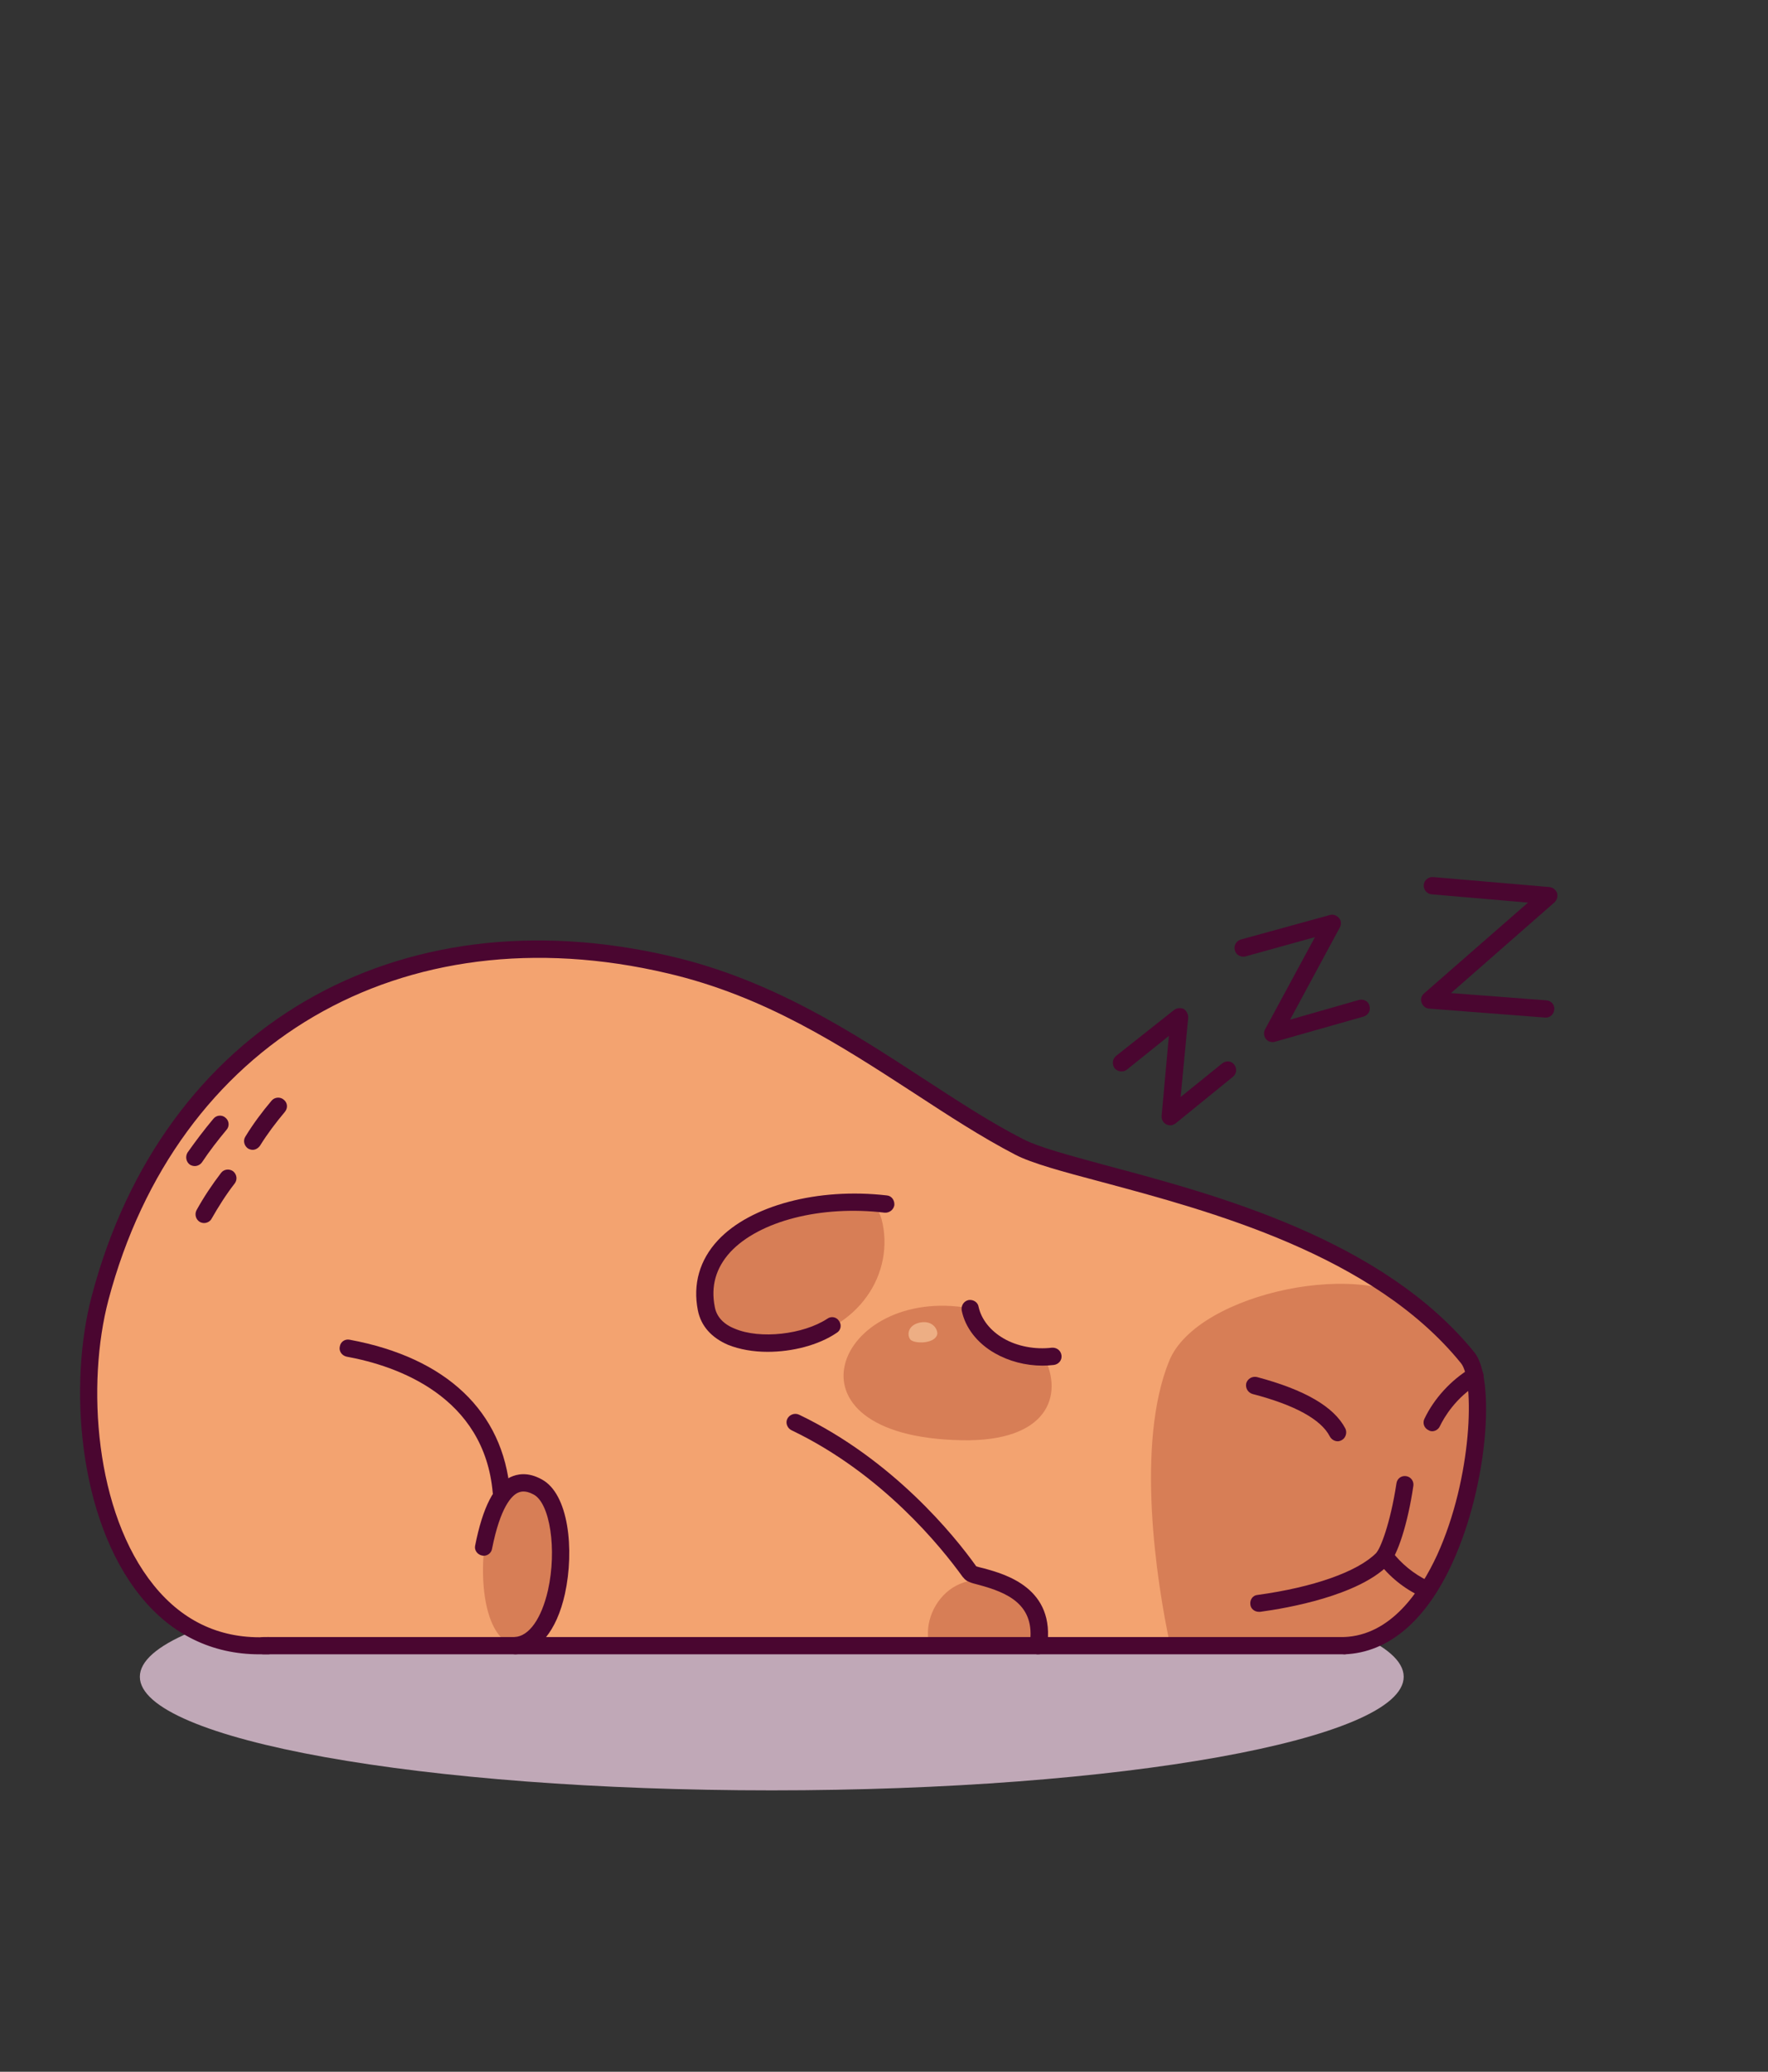 <svg version="1.2" xmlns="http://www.w3.org/2000/svg" viewBox="0 0 512 600" width="512" height="600">
	<rect x="0" y="0" width="512" height="600" fill="#333333" stroke="none"/>
	<title>354210785_3e1e9bc1-ef54-4159-a0ce-1f4fec26a67c</title>
	<style>
		.s0 { fill: #f3a370 } 
		.s1 { fill: #9cba4e } 
		.s2 { fill: #cce070 } 
		.s3 { fill: #ed586e } 
		.s4 { fill: #d77e56 } 
		.s5 { fill: #edae84 } 
		.s6 { fill: #f992aa } 
		.s7 { fill: #4a0630 } 
		.s8 { fill: #c0a8b7 } 
		.s9 { fill: #dadee0 } 
		.s10 { fill: #ff9d47 } 
		.s11 { fill: #ffffff } 
		.s12 { opacity: .94;fill: #ffb55b } 
		.s13 { fill: #c7543a } 
	</style>
	<g id="Layer_1">
	</g>
	<g id="Layer_2">
		<g>
			<g>
				<path class="s0" d="m-111.5 210.4c12-11.6 10.3-35.4 0.4-39.1-5.8-2.1-15.8 4.5-25 11.5-3.9-10.2-9.2-21.6-14.8-22.8-6.3-1.3-15.3 7.5-19.7 16.9-63.3-15.5-121 10.2-128 24.4-4.1 8.3-4.4 47.5 9.9 63.2-8.2 6.5-16.5 15-17.7 19.9-1.6 6.2 5.4 7.2 11.8 2.1-9.1 12.3-12.4 22.1-6.3 25.6 4.2 2.5 14.3-2.2 23.7-10-2.4 33.2-22 51.2-33.4 104-2.6 12.3-2.8 29.2 1.7 42.9-3.1-7.3-8.3-15.1-15-11.6-8.6 4.6 2.3 35.5 13.8 36h45q0.1 0.7 0.4 1.4c3.2 7.8 37.7 6.7 45.9-1.4h9q0.1 0.6 0.5 1.4c3 6.8 28.5 7 42.8-1.4h103.4c21.8 1.1 33.9-27.9 34.8-49.3 2.6-59.6-38.1-152.2-83.2-213.7zm-196.7 240.8q-0.4-1-0.7-2.1 0.4 0.9 0.7 1.8z"/>
				<path class="s1" d="m-279.9 257.3c-9.7 5.4-18.1 13-24.6 22-1.7 2.3-3.2 5.4-1.8 7.8 0.8 1.5 2.5 2.3 4.2 2.5 1.6 0.1 3.3-0.2 4.9-0.6-3.3 4.7-5.3 10.3-5.6 15.9-0.2 2-0.1 4.1 1 5.7 1.4 2 4 2.8 6.4 2.5 2.4-0.2 4.6-1.3 6.6-2.5 7.3-4.1 14.1-9.3 19.9-15.3-1 2.7-2 5.8-0.4 8.1 1.6 2.4 5.2 2.6 7.7 1.2 2.5-1.4 4.1-3.9 5.5-6.4 4.3-7.6 7.7-15.8 10.1-24.3 0.2-0.7 0.4-1.5 0-2.1-0.5-0.7-1.5-0.7-2.4-0.7q-7.5 0.2-15.1 0.3c-2.2 0.1-4.5 0.1-6.7-0.6-2.7-0.9-4.9-3.1-6.5-5.6-1.5-2.5-2.5-5.3-3.2-7.9z"/>
				<path class="s2" d="m-297.9 307.3c-3.6-5.3 9.4-22.9 17.6-29.8 3.7-3.1 10-3.3 12.4-1.3 4.8 4-2.4 13.7-9.3 20.4-5 4.8-17.9 14.9-20.7 10.7z"/>
				<path class="s2" d="m-202 339.1c0.9-1.5 2.1-2.9 3.6-4z"/>
				<path class="s2" d="m-263.1 302.4c-3.5 0.3-2.8-10.2-0.6-17.8 2.9-10.2 10.3-9.3 12.2-6.2 3.6 5.6-6.2 23.6-11.6 24z"/>
				<path class="s3" d="m-222.4 140.4c3.1-0.3 16.2-5.1 23.3-20.6 5.9-12.8 0.1-23.8-9-25.1-15.4-2.2-17.8 15.8-17.8 15.8 0 0-6.5-13.9-19.4-11.5-13.2 2.5-14.7 16.3-6 26.5 11.7 13.8 26.3 15.2 28.9 14.9z"/>
				<g>
					<path class="s4" d="m-244.9 268.6c-1.7-5.7 2.8-22.3 14.4-24.2 1.9-2.5 12.4-21.1 10.5-35.3-1.3-9.8-12.3-25.4-41.2-28-12.7-1.1-32 11.4-37.7 20.9-2.7 4.5-2.4 28.5 0.5 41.5 1.4 6.5 5.2 17.6 9.7 21 1.8 1.3 6.4-3.8 10-7.4-0.8 7.3 6 13.7 13.3 15 7.2 1.4 14.6-1 20.5-3.5z"/>
					<path class="s4" d="m-171.9 216.3c57.9 0 34.7 49.7-8.4 36.7-19.9-6-29.2-36.7 8.4-36.7z"/>
					<path class="s4" d="m-169.6 176.5c1.7-7 6.8-13.1 13.4-16.1 2-0.9 4.3-1.5 6.3-0.7 1.7 0.6 2.9 2.2 3.9 3.7 4.2 6 7.7 12.5 10.4 19.3-2.4 1-4.7 2.4-6.7 4.1-9.2-4.5-18.7-8.5-27.3-10.3z"/>
					<path class="s4" d="m-131.7 178.9c-5.4 9.2-5.3 21.3 0.2 30.5 1.6 2.7 3.9 5.3 7 6.2 4.1 1.1 8.4-1.1 11.5-3.9 7.4-6.8 10.8-17.4 9.7-27.4-0.4-3.3-1.3-6.7-3.5-9.1-3.4-3.5-8.9-4.1-13.5-2.6-4.6 1.4-9.6 3.3-11.4 6.3z"/>
					<path class="s4" d="m-112.1 471.8c-5.8-7.5-8-17.7-5.8-26.9 0.5-2 1.2-3.9 2.4-5.5 1.3-1.6 3.2-2.7 5.2-2.6 3.4 0.1 5.6 3.4 7 6.5 1.7 3.8 2.8 7.8 3.5 11.9 0.6 4.1 0.6 8.4-1.2 12.1-1.9 3.6-6.2 6.2-11.1 4.5z"/>
					<path class="s4" d="m-202.8 452.8c13.4-17 46.4-11.1 49.5-4.2 1.1 2.2 0.1 4.8-0.8 7.1-2.3 5.5-4.9 11.4-9.8 14.8-3 2.1-8.4 5.9-12 6.9-8.3 2.1-15.1 1.5-23.7 0.8-2.6-0.2-5.4-0.8-7.4-2.5-1.9-1.8-2.8-5-1.2-7.1 1.4-1.8 4.1-2.2 5.2-4.2 2-3.6-0.5-10.8 0.2-11.6z"/>
					<path class="s4" d="m-308.6 450.4c-1.3-4.9-4.2-9.2-8.2-12.2-2.2-1.7-5.3-2.9-7.6-1.4-2.1 1.4-2.5 4.4-2.3 6.9 0.5 6.3 2.7 12.4 5 18.3 1.3 3.1 2.7 6.5 5.5 8.5 2.1 1.6 4.8 2.2 7.4 2.6 5.6 0.9 11.2 0.8 16.8-0.2-7.9-5.8-14.4-14-16.6-22.5z"/>
					<path class="s4" d="m-262.3 452.4c10.2-8 23.8-11.5 36.6-9.3 3.8 0.7 7.8 2 9.9 5.2 2.5 3.6 1.9 8.4 1.2 12.8-0.9 5.4-2.2 11.4-6.7 14.5-2.5 1.7-5.5 2.3-8.4 2.7-8 1-16 1.2-24 1.3-2.5 0.1-5.1 0.1-7.2-1-2.6-1.4-4.1-4.4-3.7-7.3 0.4-2.9 2.7-5.4 5.5-6-1.4-4.4-2.5-8.9-3.2-12.9z"/>
				</g>
				<g>
					<path class="s5" d="m-164.8 226.5c-1-1.6 0.1-4.4 4.6-3.8 4.9 0.6 5.8 4.1 5.2 5-1.7 2.5-8.9 0.4-9.8-1.2z"/>
					<path class="s6" d="m-214.8 104.8c-1-2 0.4-5.6 5.5-5.1 5.6 0.5 6.4 4.9 5.6 6.1-2 3.3-10.1 1-11.1-1z"/>
					<path class="s6" d="m-246.8 108.7c-1-2 0.4-5.6 5.5-5.1 5.6 0.5 6.4 4.9 5.6 6.1-2 3.3-10.1 1-11.1-1z"/>
				</g>
			</g>
			<g>
				<path class="s7" d="m-189.7 219.9c-1.1 0-2.1-0.8-2.4-1.9-0.4-1.3 0.4-2.7 1.8-3.1 6.9-1.8 14.4-2 22.2-0.5 1.4 0.2 2.3 1.5 2 2.9-0.2 1.3-1.5 2.2-2.9 2-7.1-1.3-13.9-1.2-20 0.5q-0.4 0.1-0.7 0.1z"/>
				<path class="s7" d="m-257.7 222c-0.9 0-1.7-0.5-2.2-1.3-0.6-1.2-0.2-2.7 1-3.4 6.2-3.4 13.5-5.5 21.4-6 1.4-0.1 2.6 0.9 2.7 2.3 0.1 1.4-0.9 2.6-2.3 2.7-7.3 0.5-13.8 2.3-19.4 5.4q-0.5 0.3-1.2 0.3z"/>
				<path class="s7" d="m-291.3 217.4c-0.8 0-1.7-0.5-2.1-1.3-2-3.4-4.5-6.7-7.6-9.6-1-1-1-2.6-0.1-3.5 1-1 2.6-1.1 3.5-0.1 3.5 3.3 6.3 6.9 8.5 10.7 0.7 1.2 0.3 2.7-0.9 3.4q-0.6 0.4-1.3 0.4z"/>
				<path class="s7" d="m-260.8 274.9c-4.6 0-9.4-1.1-13.4-4.4-8.1-6.6-7.6-13.4-6.7-25.7q0.2-2.1 0.3-4.6c0.1-1.4 1.3-2.4 2.7-2.3 1.4 0.1 2.4 1.2 2.3 2.6q-0.1 2.5-0.3 4.7c-0.9 12-1.2 16.4 4.8 21.4 7 5.7 17.8 2.5 23.7 0.8l0.8-0.3c1.4-0.3 2.7 0.4 3.1 1.8 0.4 1.3-0.4 2.7-1.7 3l-0.8 0.3c-3.7 1.1-9.1 2.7-14.8 2.7z"/>
				<path class="s7" d="m-236.5 284.8q-0.6 0-1.2-0.3c-6.4-3.5-9.9-11.2-9.3-20.3 0.8-9.9 6.3-18 14.1-20.9 1.3-0.4 2.7 0.3 3.2 1.6 0.5 1.3-0.2 2.7-1.5 3.2-7.3 2.6-10.3 10.5-10.8 16.5-0.4 5.5 1.2 12.5 6.7 15.5 1.2 0.6 1.7 2.1 1 3.3-0.4 0.9-1.3 1.4-2.2 1.4z"/>
				<path class="s7" d="m-298.1 315.2c-1.6 0-2.9-0.3-4.1-0.9-2.3-1.3-3.8-3.5-4.2-6.1-1.5-9.2 9.2-23.5 18.5-33.9 0.9-1.1 2.5-1.2 3.5-0.2 1.1 0.9 1.2 2.5 0.2 3.5-11.7 13.2-18.1 24.3-17.3 29.8 0.2 1.2 0.8 2 1.8 2.5 3.5 2 17.4-4.6 28.9-17.5 0.8-0.8 2-1.1 3-0.5 1 0.5 1.6 1.6 1.3 2.7-1.4 6.3-0.3 8 0 8.3 0.1 0.1 0.3 0.4 1.3 0.3 5.8-0.4 12.7-17.9 15.9-33.9 0.3-1.3 1.6-2.2 2.9-1.9 1.4 0.2 2.3 1.6 2 2.9-0.7 3.8-7.7 36.9-20.4 37.9-2.9 0.2-4.6-1-5.5-2q-1.6-1.9-1.8-5.2c-8.7 8-19.1 14.2-26 14.2z"/>
				<path class="s7" d="m-236.3 299.3c-0.5 0-1-0.1-1.4-0.4-4.6-3.1-10.1-4.3-14.4-5.3l-1.5-0.4c-1.3-0.3-2.2-1.6-1.9-3 0.4-1.3 1.7-2.2 3-1.9l1.5 0.4c4.8 1.1 10.7 2.4 16.1 6.1 1.1 0.7 1.4 2.3 0.6 3.4-0.4 0.8-1.2 1.1-2 1.1z"/>
				<path class="s7" d="m-288.7 267c-0.7 0-1.3-0.3-1.8-0.8-15.4-16.8-14.6-57.3-10.3-66 4.4-8.9 25.3-21.8 55.3-27.9 25.1-5.1 63.6-7.2 104.9 12.4 1.3 0.6 1.8 2.1 1.2 3.3-0.6 1.3-2.1 1.8-3.3 1.2-74.4-35.2-146.5-1.2-153.6 13.2-3.7 7.5-4 45.7 9.5 60.4 0.9 1 0.8 2.6-0.2 3.5-0.5 0.5-1.1 0.7-1.7 0.7z"/>
				<path class="s7" d="m-302.5 292.3c-1.5 0-2.8-0.4-4-1.1-1.1-0.7-3.5-2.8-2.4-7.4 2-7.9 18.8-22.7 28.8-28.2 1.2-0.7 2.7-0.2 3.4 1 0.7 1.2 0.2 2.7-1 3.4-9.6 5.3-24.8 19.1-26.3 25-0.1 0.6-0.3 1.6 0.2 2 1 0.6 4.1 0.3 7.6-2.5 1.1-0.8 2.6-0.7 3.5 0.4 0.9 1.1 0.7 2.6-0.4 3.5-3.1 2.5-6.5 3.9-9.4 3.9z"/>
				<path class="s7" d="m-121.3 218.4c-1.1 0-2.1-0.7-2.4-1.8-0.4-1.4 0.4-2.7 1.8-3.1 11.3-3 15.8-14 16.3-23.3 0.4-8.1-2.3-15-6.4-16.5-5.7-2.2-19.4 8.5-28.4 15.6-3.4 2.7-6.5 5.1-9 6.8-1.2 0.8-2.7 0.5-3.5-0.7-0.8-1.1-0.5-2.7 0.7-3.4 2.3-1.6 5.4-4 8.7-6.6 11.7-9.2 24.9-19.5 33.3-16.4 6.2 2.3 10.1 10.9 9.6 21.4-0.6 10.6-6.1 24.2-20 27.9q-0.4 0.1-0.7 0.1z"/>
				<path class="s7" d="m-136.1 185.2c-1 0-1.9-0.6-2.3-1.6-1.8-4.9-7.4-20-13-21.1-5.3-1.2-12.8 5.7-16.3 15-0.5 1.3-1.9 1.9-3.2 1.4-1.3-0.5-1.9-1.9-1.5-3.2 4-10.4 13.3-20 22-18.1 7.3 1.5 12.3 12.6 16.7 24.3 0.5 1.3-0.2 2.7-1.5 3.2q-0.4 0.1-0.9 0.1z"/>
				<path class="s7" d="m-61.9 475.9q-0.6 0-1.3 0c-1.4-0.1-2.4-1.3-2.4-2.6 0.1-1.4 1.3-2.5 2.7-2.4 5.7 0.3 11-1.8 15.8-6.1 10.4-9.5 15.7-27.4 16.3-40.8 2.7-62.3-39.6-153.8-82.8-212-0.9-1.1-0.6-2.7 0.5-3.5 1.1-0.8 2.7-0.6 3.5 0.5 43.7 58.9 86.5 151.7 83.8 215.2-0.6 14.5-6.4 33.8-17.9 44.3-5.5 4.9-11.6 7.4-18.2 7.4z"/>
				<path class="s7" d="m-108.1 475.9q0 0-0.1 0c-5.4-0.3-9.7-5.4-11.7-14.1-2.2-10.2-0.8-23.2 5.6-26.6 3.3-1.7 5.9-1.2 7.5-0.4 3.9 1.8 6.6 7 8.3 15.8 0.3 1.4-0.6 2.7-2 3-1.3 0.2-2.6-0.7-2.9-2-1.9-9.6-4.5-11.8-5.5-12.3-0.6-0.3-1.5-0.5-3.1 0.4-3.5 1.8-4.9 12.2-3 21 1.1 4.8 3.5 10 7.1 10.2 1.3 0.1 2.4 1.2 2.3 2.6 0 1.4-1.1 2.4-2.5 2.4z"/>
				<path class="s7" d="m-310.1 475.9q0 0-0.1 0c-9.1-0.4-16.2-14.3-18.4-24-1.9-8.4-0.6-14.5 3.5-16.7 2.5-1.3 5.1-1.5 7.6-0.5 5.6 2.1 9.4 9.5 11.7 15.4 0.5 1.2-0.2 2.7-1.5 3.2-1.3 0.5-2.7-0.2-3.2-1.5-2.6-6.8-5.8-11.4-8.8-12.5-1.1-0.4-2.2-0.3-3.4 0.4-1.9 0.9-2.3 5.5-1 11.1 2.3 10.3 8.8 19.9 13.7 20.1 1.4 0.1 2.5 1.2 2.4 2.6 0 1.4-1.1 2.4-2.5 2.4z"/>
				<path class="s7" d="m-105 441.3q-0.1 0-0.2-0.1c-1.4-0.1-2.4-1.3-2.3-2.7 1.6-18.3 14.6-30.8 36.8-34.9 1.3-0.3 2.6 0.6 2.9 2 0.2 1.4-0.7 2.7-2 2.9-14 2.6-30.9 10-32.7 30.5-0.1 1.3-1.2 2.3-2.5 2.3z"/>
				<path class="s7" d="m-61.1 475.9h-104c-1.4 0-2.5-1.1-2.5-2.5 0-1.4 1.1-2.5 2.5-2.5h104c1.3 0 2.5 1.1 2.5 2.5 0 1.4-1.2 2.5-2.5 2.5z"/>
				<path class="s7" d="m-209.8 475.9h-9c-1.3 0-2.5-1.1-2.5-2.5 0-1.4 1.2-2.5 2.5-2.5h9c1.4 0 2.5 1.1 2.5 2.5 0 1.4-1.1 2.5-2.5 2.5z"/>
				<path class="s7" d="m-266.4 475.9h-43.7c-1.3 0-2.5-1.1-2.5-2.5 0-1.4 1.2-2.5 2.5-2.5h43.7c1.4 0 2.5 1.1 2.5 2.5 0 1.4-1.1 2.5-2.5 2.5z"/>
				<path class="s7" d="m-279.6 475.9c-9.9 0-18-3.8-24-11.3-12-14.9-13.3-41-9.4-59.1 5.8-27 14-43.7 20.5-57.2 7.3-15 13.1-26.9 13.1-46.4 0-1.4 1.1-2.5 2.5-2.5 1.4 0 2.5 1.1 2.5 2.5 0 20.7-6 33-13.6 48.6-6.8 13.9-14.4 29.7-20.1 56.1-3.8 17.4-2.1 41.9 8.4 54.8 5 6.3 11.8 9.5 20.1 9.5 1.3 0 2.5 1.1 2.5 2.5 0 1.4-1.2 2.5-2.5 2.5z"/>
				<path class="s7" d="m-193.3 482.3c-2.4 0-4.7-0.1-6.7-0.4-6.2-0.9-10.3-3-11.6-6.1-2.7-6 0.8-8.9 3.7-11.3q0.7-0.6 1.5-1.3c0.1-13.9 0.8-39.7 5.5-62.9 0.2-1.4 1.5-2.2 2.9-2 1.4 0.3 2.2 1.6 2 3-4.7 23.3-5.4 49.5-5.4 63 0 0.7-0.3 1.3-0.7 1.8-0.9 0.9-1.8 1.6-2.7 2.3-2.8 2.3-3.3 2.9-2.2 5.4 0.4 1 2.7 2.4 7.7 3.1 12.1 1.7 30.3-2 37.1-10.2 3.5-4.1 13-29.7 20.6-50.2 2.2-5.9 4.3-11.6 6.1-16.6 0.5-1.3 2-1.9 3.3-1.5 1.3 0.5 1.9 2 1.4 3.3-1.9 5-4 10.6-6.1 16.5-10.2 27.5-17.7 47.3-21.4 51.7-7.6 9-23.3 12.4-35 12.4z"/>
				<path class="s7" d="m-245.9 482.6c-2.4 0-4.6-0.1-6.7-0.3-8.1-0.9-13-3-14.4-6.6-1.9-4.4 0.8-9.6 4.8-12.5-5.5-17.8-10.7-34.9-14.1-62.1-0.1-1.4 0.9-2.6 2.2-2.8 1.4-0.2 2.6 0.8 2.8 2.2 3.3 27.3 8.6 44.3 14.2 62.2l0.2 0.9c0.4 1.2-0.2 2.4-1.3 3-2.7 1.3-5.2 4.8-4.2 7.2 0.4 0.9 3 2.8 10.3 3.5 13.2 1.3 29.1-1.8 32.2-6.4 3.2-4.8 5.5-40.8 5.5-70.1 0-1.4 1.1-2.5 2.5-2.5 1.4 0 2.5 1.1 2.5 2.5 0 17.7-1.2 65.2-6.4 72.9-4.2 6.3-18.5 8.9-30.1 8.9z"/>
				<path class="s7" d="m-223.1 143c-4.7 0-18.7-2.4-30.1-15.9-5.4-6.3-7.4-14.2-5.1-20.5 1.8-5.3 6.3-8.8 12.6-10 8.5-1.7 15 3.1 18.9 7.9 1.2-3.1 3.2-6.8 6.6-9.3 3.5-2.7 7.7-3.7 12.5-3 4.7 0.7 8.8 3.6 11.2 7.9 3.1 5.9 3 13.4-0.3 20.7-7.8 16.8-22.2 21.8-25.3 22.1q-0.4 0.1-1 0.1zm-19.2-41.8q-1.2 0-2.5 0.3c-4.5 0.8-7.5 3.2-8.8 6.8-1.7 4.6-0.1 10.6 4.2 15.6 10.9 12.8 24.5 14.3 26.7 14 2.2-0.2 14.5-4.4 21.3-19.2 2.7-5.8 2.9-11.8 0.5-16.2-1.7-3-4.3-4.9-7.5-5.3-5.3-0.8-9.3 1.1-12.1 5.8-2.3 3.7-2.9 7.8-2.9 7.9-0.2 1.1-1 1.9-2.1 2.1-1.1 0.2-2.2-0.4-2.6-1.4-0.3-0.5-5.1-10.4-14.2-10.4z"/>
				<path class="s7" d="m-52.7 394.5c-1.2 0-2.2-0.9-2.4-2.1-0.7-4-1.7-7.9-2.9-11.8-0.5-1.3 0.2-2.7 1.6-3.1 1.3-0.5 2.7 0.2 3.1 1.5 1.4 4.1 2.4 8.3 3.1 12.6 0.2 1.3-0.7 2.6-2 2.9q-0.2 0-0.5 0z"/>
				<path class="s7" d="m-58.9 369.8c-1.1 0-2.2-0.8-2.4-1.9-0.9-4-2.1-7.9-3.6-11.7-0.5-1.3 0.1-2.7 1.4-3.2 1.3-0.5 2.8 0.1 3.3 1.4 1.5 4 2.8 8.2 3.7 12.4 0.3 1.3-0.5 2.6-1.8 2.9q-0.3 0.1-0.6 0.1z"/>
				<path class="s7" d="m-44.6 379.9c-1.2 0-2.2-0.8-2.5-1.9-1-3.9-2.2-7.6-3.6-11.3-0.5-1.2 0.2-2.7 1.4-3.2 1.3-0.5 2.8 0.2 3.3 1.4 1.4 3.8 2.7 7.8 3.8 11.8 0.3 1.4-0.5 2.7-1.8 3.1q-0.3 0.1-0.6 0.1z"/>
			</g>
		</g>
	</g>
	<g id="Layer_3">
		<g>
			<path class="s8" d="m40.5 485.6c0-18.2 81.9-32.9 183-32.9 101 0 183 14.7 183 32.9 0 18.2-82 32.9-183 32.9-101.1 0-183-14.7-183-32.9z"/>
			<g>
				<path class="s0" d="m389.3 476.6c34.5-1.3 44.1-73 35.8-83.3-35.4-43.8-112.5-52-130-61.1-30.1-15.7-58.8-42.8-101.2-52.8-82.9-19.5-145.8 24.5-164.9 96.4-10.5 39.5 2 103.3 48 100.8 0 0 312.3 0 312.3 0z"/>
				<g>
					<path class="s4" d="m149.7 429.7c-7 3.1-8.7 11-9.5 18.6-1.6 16.2 2.7 30.2 12.2 28.3 7.8-1.5 10.9-19.1 10.6-26.2-1-21.3-9.8-22.2-13.3-20.7z"/>
					<path class="s4" d="m211.6 387.1c6.1 1.3 12.4 2 18.5 1 8.5-1.4 16.2-6 20.9-12.6 4.7-6.5 6.3-14.8 4.3-22.4-0.4-1.3-0.9-2.7-2-3.7-2.2-2-5.7-1.6-8.8-1.1-7.6 1.2-15.3 2.5-22.3 5.5-7.1 2.9-13.5 7.8-16.4 14.3-2.9 6.6-2.6 17.2 5.8 19z"/>
					<path class="s4" d="m269.1 476.3c-1.5-6.2 1.5-13.1 6.8-16.5 5.4-3.4 12.8-3.1 18.1 0.5 5.2 3.6 8.1 10.3 7.3 16.6-11.1-0.1-22.3-0.2-32.2-0.6z"/>
					<path class="s4" d="m338.9 476.6c-4-18.5-10.1-58.5-0.3-82.5 8.2-20.1 58.4-30 73.2-15.2 5.2 5.2 12 10.2 14.6 16.9 3 7.7 0.9 30.2-3.9 45-4.9 14.7-12.6 32.8-29.8 34.7-7.3 0.8-44.1 0.6-53.8 1.1z"/>
				</g>
				<path class="s4" d="m278.5 417.1c-54.8-1-36.1-45.2 2.5-38.2 2.9 10.3 12.7 15.2 21.4 14.2 5.6 11 1.1 24.5-23.9 24z"/>
			</g>
			<g>
				<path class="s7" d="m389.3 479.1h-313c-1.4 0-2.5-1.2-2.5-2.5 0-1.4 1.1-2.5 2.5-2.5h313c1.4 0 2.5 1.1 2.5 2.5 0 1.3-1.1 2.5-2.5 2.5z"/>
				<path class="s7" d="m75.1 479.1c-13.6 0-25.4-5.7-34.3-16.7-18.3-22.5-21-61.7-14.2-87.2 20.5-77.5 88-117 167.9-98.2 29.1 6.8 52.4 22 72.8 35.3 10 6.5 19.4 12.7 29 17.6 4.4 2.3 13 4.6 24 7.6 31.9 8.5 80.2 21.4 106.7 54.2 6 7.4 4 38.1-6.3 60.7-7.7 17-18.6 26.2-31.3 26.7-1.4 0-2.6-1.1-2.6-2.5-0.1-1.3 1-2.5 2.4-2.5 13.6-0.5 22.1-13.2 27-23.8 10.2-22.4 10.9-50.6 6.9-55.5-25.5-31.5-72.8-44.1-104.1-52.5-11.3-3-20.2-5.4-25-7.9-9.8-5.1-19.3-11.3-29.4-17.9-21.1-13.7-43-28-71.2-34.6-77.1-18.2-142.2 19.9-162 94.6-6.4 24.3-4 61.5 13.2 82.7 8.6 10.6 19.7 15.6 33 14.9 1.3-0.1 2.5 0.9 2.6 2.3 0.1 1.4-1 2.6-2.4 2.7q-1.3 0-2.7 0z"/>
				<path class="s7" d="m301.9 395.5c-4.9 0-9.8-1.3-13.8-3.6-5.1-2.9-8.6-7.4-9.6-12.4-0.2-1.4 0.6-2.7 2-3 1.3-0.2 2.7 0.6 2.9 2 0.8 3.6 3.4 6.9 7.2 9.1 3.9 2.3 9.2 3.3 14 2.7 1.4-0.1 2.6 0.8 2.8 2.2 0.2 1.4-0.8 2.6-2.2 2.8q-1.7 0.2-3.3 0.2z"/>
				<path class="s7" d="m387.4 417.4c-0.9 0-1.8-0.5-2.3-1.4-2.5-4.9-10.1-9.1-22.4-12.3-1.3-0.4-2.1-1.7-1.8-3.1 0.4-1.3 1.7-2.1 3.1-1.8 13.9 3.7 22.3 8.6 25.6 14.9 0.6 1.2 0.1 2.8-1.1 3.4q-0.6 0.3-1.1 0.3z"/>
				<path class="s7" d="m414.8 414.5q-0.6 0-1.1-0.3c-1.3-0.6-1.8-2.1-1.2-3.3 2.8-5.9 7.7-11.2 13.3-14.6 1.2-0.7 2.8-0.3 3.5 0.9 0.7 1.2 0.3 2.7-0.9 3.4-6.9 4.1-10.3 10.1-11.4 12.4-0.4 0.9-1.3 1.5-2.3 1.5z"/>
				<path class="s7" d="m364.6 466.8c-1.3 0-2.4-0.9-2.5-2.1-0.2-1.4 0.7-2.7 2.1-2.8 16.1-2.2 28.9-6.7 34.3-12.1 1.2-1.2 4.1-8.4 5.9-20.2 0.2-1.4 1.4-2.3 2.8-2.1 1.4 0.2 2.3 1.5 2.1 2.8-1.6 10.9-4.6 20.3-7.3 23-8.8 8.8-28.9 12.4-37.1 13.5q-0.2 0-0.3 0z"/>
				<path class="s7" d="m412.6 462.7q-0.5 0-1-0.3c-5-2.3-9.3-5.8-12.6-10.2-0.8-1.1-0.6-2.7 0.5-3.5 1.1-0.8 2.7-0.6 3.5 0.5 2.8 3.7 6.5 6.7 10.7 8.7 1.3 0.6 1.8 2.1 1.2 3.3-0.4 0.9-1.3 1.5-2.3 1.5z"/>
				<path class="s7" d="m222.3 391.5c-4.2 0-8.1-0.7-11.4-2-4.9-2.1-7.9-5.5-8.8-10-1.5-7.6 0.5-14.6 5.8-20.3 9.4-10.1 29-15.3 48.9-13 1.4 0.1 2.3 1.4 2.2 2.8-0.2 1.3-1.4 2.3-2.8 2.2-18.4-2.2-36.3 2.4-44.7 11.4-4.2 4.6-5.7 9.9-4.5 15.9 0.5 2.8 2.5 5 5.8 6.3 7.3 3.1 19.8 1.7 26.8-2.9 1.1-0.8 2.7-0.5 3.4 0.7 0.8 1.1 0.5 2.7-0.7 3.4-5.3 3.6-12.9 5.5-20 5.5z"/>
				<path class="s7" d="m149.2 479.1c-1.4 0-2.5-1.1-2.5-2.4-0.1-1.4 1-2.6 2.3-2.6 4.2-0.2 7.8-5.3 9.7-13.6 2.6-11.7 0.6-25.2-4.2-27.7-2.6-1.4-4-0.7-4.5-0.5-1.8 0.8-5.1 4.1-7.5 16.2-0.2 1.4-1.6 2.3-2.9 2-1.4-0.3-2.3-1.6-2-2.9 2.2-11.1 5.5-17.6 10.2-19.8 1.9-0.9 5-1.6 9 0.6 7.9 4.1 9.6 20.4 6.8 33.2-2.4 10.8-7.7 17.1-14.3 17.5q-0.1 0-0.1 0z"/>
				<path class="s7" d="m145.2 434.7c-1.3 0-2.4-0.9-2.5-2.3-2.4-27.9-27.5-36.8-42.3-39.5-1.4-0.3-2.3-1.6-2-2.9 0.2-1.4 1.5-2.3 2.9-2 28 5.2 44.4 20.8 46.4 44 0.1 1.4-0.9 2.6-2.3 2.7q-0.1 0-0.2 0z"/>
				<path class="s7" d="m300.7 479.1q-0.2 0-0.4 0c-1.3-0.2-2.3-1.5-2.1-2.9 1.8-11.6-6.6-15-14.7-17.2-2.4-0.6-3.7-1-4.5-2.1l-0.2-0.2c-6.2-8.6-23.3-29.9-49.6-42.5-1.2-0.6-1.8-2.1-1.2-3.3 0.6-1.2 2.1-1.8 3.4-1.2 27.1 13 44.9 34.9 51.3 43.9 0.5 0.2 1.4 0.4 2.2 0.6 6.2 1.7 20.9 5.7 18.3 22.8-0.2 1.2-1.3 2.1-2.5 2.1z"/>
				<g>
					<path class="s7" d="m59.1 354.2q-0.6 0-1.2-0.3c-1.2-0.7-1.6-2.2-1-3.4 2.1-3.8 4.5-7.4 7.1-10.8 0.8-1.1 2.4-1.3 3.5-0.5 1.1 0.9 1.3 2.4 0.5 3.5-2.5 3.2-4.7 6.7-6.7 10.2-0.4 0.8-1.3 1.3-2.2 1.3z"/>
					<path class="s7" d="m73.2 333q-0.7 0-1.4-0.4c-1.1-0.8-1.5-2.3-0.7-3.5 2.2-3.6 4.8-7.1 7.6-10.4 0.9-1 2.5-1.1 3.5-0.2 1.1 0.9 1.2 2.4 0.3 3.5-2.6 3.1-5.1 6.4-7.2 9.8-0.5 0.7-1.3 1.2-2.1 1.2z"/>
					<path class="s7" d="m56.4 337.7q-0.7 0-1.4-0.4c-1.1-0.8-1.4-2.3-0.7-3.5 2.4-3.4 4.9-6.7 7.5-9.8 0.9-1.1 2.5-1.2 3.5-0.3 1.1 0.9 1.2 2.5 0.3 3.5-2.5 3-4.9 6.1-7.1 9.4-0.5 0.7-1.3 1.1-2.1 1.1z"/>
				</g>
				<path class="s7" d="m338.9 325.9q-0.6 0-1.2-0.3c-0.9-0.5-1.4-1.5-1.3-2.5l2.1-23.1-12.2 9.8c-1 0.8-2.6 0.6-3.5-0.4-0.8-1.1-0.7-2.7 0.4-3.6l16.8-13.3c0.8-0.6 1.9-0.7 2.8-0.3 0.8 0.5 1.3 1.5 1.3 2.5l-2.2 23 12-9.7c1.1-0.9 2.7-0.8 3.5 0.3 0.9 1.1 0.7 2.7-0.3 3.5l-16.6 13.5c-0.5 0.4-1.1 0.6-1.6 0.6z"/>
				<path class="s7" d="m368.5 301.8c-0.7 0-1.4-0.3-1.9-0.9-0.6-0.8-0.7-1.9-0.3-2.7l14.5-26.8-20.2 5.6c-1.3 0.3-2.7-0.5-3-1.8-0.4-1.3 0.4-2.7 1.7-3.1l25.8-7.1c1-0.3 2 0.1 2.7 0.9 0.6 0.7 0.7 1.8 0.2 2.7l-14.4 26.7 19.9-5.7c1.4-0.4 2.8 0.4 3.1 1.7 0.4 1.4-0.4 2.7-1.7 3.1l-25.7 7.3q-0.3 0.1-0.7 0.1z"/>
				<path class="s7" d="m447.7 294.7q-0.1 0-0.2 0l-33.7-2.6c-1-0.1-1.8-0.8-2.1-1.7-0.4-1-0.1-2 0.7-2.7l30.1-26.3-27.9-2.4c-1.4-0.1-2.4-1.4-2.3-2.7 0.1-1.4 1.4-2.4 2.7-2.3l33.7 2.9c1 0.1 1.9 0.8 2.2 1.7 0.3 1 0 2-0.7 2.7l-30 26.3 27.6 2.1c1.4 0.1 2.5 1.3 2.3 2.7-0.1 1.3-1.2 2.3-2.4 2.3z"/>
			</g>
			<path class="s5" d="m263.6 387.9c-1-1.3-0.7-4.2 2.9-4.9 4-0.7 5.2 2.5 4.9 3.5-0.8 2.8-6.8 2.7-7.8 1.4z"/>
		</g>
	</g>
	<g id="Layer_4">
		<g>
			<path fill-rule="evenodd" class="s8" d="m-569.3 518.5c-89.7 0-162.2-17-162.2-38 0-21 72.5-38 162.2-38 89.6 0 162.1 17 162.1 38 0 21-72.5 38-162.1 38z"/>
			<g>
				<g>
					<path class="s4" d="m-677.5 318.3c0 0-40 3.6-47.1 9.7-7 6.1-5.5 19.4-5.5 19.4l-0.7 115.6c0 0 5.1 13.5 28.2 18.1 23 4.5 85.6 13.6 113.1 13.6 27.4 0 93.7-2.3 93.7-2.3 0 0 49.5-7.3 63-12 13.5-4.8 23.1-8.4 23.1-15 0-6.7 0.7-130 0.7-130 0 0-3.2-11-19.9-12.7-16.7-1.7-248.6-4.4-248.6-4.4z"/>
					<path class="s9" d="m-409.5 386.5c0 43.5-320.7 43.5-320.7 0v33.6c0 43.5 320.7 43.5 320.7 0z"/>
					<path class="s0" d="m-696.5 342.6c-4-17.4 4.3-35.7 16.7-48.4 12.5-12.7 28.7-21 44.5-29.1 15.9-8.2 32.7-19 44.6-32.2 11-12.2 14.7-24.4 27.2-35.1 8.3-7.1 27-16.2 37.5-19.2 43.4-12.3 93.1 10.4 113.6 30.8 7.5 7.5 2.2 28.1 1.5 38.7-0.7 10.6-5.7 25.8-14.8 31.4-4.7 2.9-17 7-21.3 10.5-2.5 1.9-7.2 11.4-6.6 21.9 0.7 10.5 5.2 20.3 9.6 29.9-71.5 23.4-149 15.9-223.9 8.2-9.5-1-19.1-2-28.6-7.4z"/>
					<path class="s10" d="m-552.6 192.9c-8.7-9.7-8.5-33.4 18.5-41.3 29.4-8.7 41.4 15.5 39.7 24.2-4.3 23.1-49.7 26.6-58.2 17.1z"/>
					<path class="s11" d="m-550 356c8.1 0.2 16.3-0.3 24.3-1.6q-0.4 21.2-0.1 42.4c0.1 2.4 0.3 5.1 2.1 6.7 1.4 1.1 3.2 1.2 5 1.3 27.5 1.2 55.2-2.7 81.1-12 4.9-1.7 10-3.9 12.9-8.2 2.4-3.7 2.8-8.4 3.1-12.8 0.6-8.5 1.2-17 0.3-25.5-0.8-8.5-3.3-17-8.2-23.9-38.2-6.2-77 2.7-114.7 11.6-1.3 7.5-2.6 15.1-5.8 22z"/>
					<path class="s9" d="m-542.3 338.1c-1.1 2.9 0.6 6.5 3.5 7.5 3.4 1.3 7-0.7 10.5-0.6 1 0 2.1 0.3 2.6 1.1 0.4 0.6 0.4 1.3 0.4 2q0 3.7-0.1 7.4c-7.3 1.4-14.9 1.4-22.2 0 1-3.2 0.7-6.6 1-10 0.4-3.3 1.7-6.9 4.3-7.4z"/>
				</g>
				<g>
					<path class="s4" d="m-586 211.1c-2.1 0.9-4.3 2-5.5 3.9-1.2 1.9-1.1 4.3-0.7 6.4 0.4 2.6 1.2 5.1 2.9 7.2 2 2.6 5.1 4.3 8.1 5.7 2.3 1.1 4.7 2.1 7.2 2.2 2.3 0.1 4.5-0.6 6.5-1.3 3.9-1.5 7.5-3.7 9.8-6.9 1.4-2 2.2-4.4 2.7-6.8 0.5-2.6 0.8-5.2 0.2-7.8-0.5-2.6-2-5.1-4.3-6.6-2.4-1.6-20.9 1.4-26.9 4z"/>
					<path class="s4" d="m-526.7 222.3c44.8 8.6 13.4 52.6-16.4 33.8-13.8-8.7-12.7-39.5 16.4-33.9z"/>
					<path class="s4" d="m-465.7 297.8c-8.6 4-26.5-37.7-16.8-68.1 7.9-24.6 58.2-32.1 69.6-20.8 8.9 9 2.1 54.1-6.4 66.1-5.6 8-31.8 16.2-46.4 22.8z"/>
				</g>
				<g>
					<path class="s12" d="m-539.2 174.8c-4.3-5.5-3-17.9 12.4-20.6 16.7-2.9 22 10.3 20.7 14.8-3.6 11.8-28.9 11.2-33.1 5.8z"/>
					<path class="s5" d="m-543.4 233.3c-1-1.4-0.7-4.3 2.9-4.9 4-0.7 5.2 2.4 4.9 3.5-0.8 2.8-6.8 2.6-7.8 1.4z"/>
					<path class="s13" d="m-728.9 336c3.2-2.1 6.9-3.8 10.7-4 3.9-0.3 8 1.1 10.4 4.1 1.3 1.7 2.3 3.9 4.3 4.6q3.3 1.6 6.6 3.2c-0.9-7.6-0.8-15.3 0.3-22.8-6.8-0.2-13.8-0.4-20.2 2-6.4 2.3-12.2 7.6-12.1 12.9z"/>
				</g>
			</g>
			<g>
				<path class="s7" d="m-574 239.8c-9.6 0-15.1-5-17-7.2-5.1-5.7-6.4-13.7-3-18.8 3.3-5 9.6-6.4 16.9-7.9 5.4-1.1 11.4-2.4 17.7-5.3 1.2-0.6 2.7-0.1 3.3 1.2 0.6 1.2 0 2.7-1.2 3.3-6.8 3.2-13.1 4.5-18.8 5.7-6.4 1.4-11.5 2.4-13.7 5.7-2.1 3.2-1 8.8 2.6 12.8 5.9 6.7 16.3 7.3 27.8 1.6 1.2-0.6 2.7-0.1 3.3 1.1 0.7 1.3 0.2 2.8-1.1 3.4-6.6 3.3-12.1 4.4-16.8 4.4z"/>
				<path class="s7" d="m-564.9 249.4c-0.6 0-1.2-0.2-1.6-0.6-1.1-0.8-1.2-2.4-0.4-3.5 2-2.3 4.3-4.3 6.9-6 1.2-0.7 2.7-0.3 3.5 0.8 0.7 1.2 0.3 2.7-0.8 3.5-2.2 1.3-4.1 3-5.7 4.9-0.5 0.6-1.2 0.9-1.9 0.9z"/>
				<path class="s7" d="m-556.8 255.7q-0.5 0-1-0.2c-1.2-0.5-1.8-2-1.3-3.3q1.1-2.8 3.1-5.1c0.9-1.1 2.5-1.2 3.6-0.3 1 0.9 1.1 2.5 0.2 3.5q-1.4 1.8-2.3 3.9c-0.4 0.9-1.3 1.5-2.3 1.5z"/>
				<path class="s7" d="m-534.7 200.3c-8.4 0-16.2-1.7-19.8-5.7-5.2-5.8-7.1-15.1-4.7-23.6 1.7-6 7.1-16.8 24.4-21.8 16.9-5 27.6 0.4 33.5 5.8 7.4 6.7 10.4 16 9.4 21.3-1.9 10-10.7 17.6-24.7 21.6-5.6 1.5-12 2.4-18.1 2.4zm-16.1-9.1c3.8 4.2 18.6 5.9 32.8 1.9 7.1-2 19.1-6.9 21.2-17.7 0.6-3.3-1.5-11-7.8-16.7-5.1-4.6-14.1-9.1-28.8-4.7-11.1 3.2-18.5 9.8-21 18.4-1.9 6.8-0.4 14.3 3.6 18.8z"/>
				<path class="s7" d="m-696.6 345.7c-1.3 0-2.3-1-2.5-2.2-4-28.7 10.1-52.4 42-70.6 5.6-3.2 11-5.9 16.2-8.6 16-8.1 31.1-15.8 50.2-34.9 1-1 2.6-1 3.5 0 1 1 1 2.5 0 3.5-19.7 19.7-35.1 27.6-51.5 35.9-5.1 2.6-10.4 5.3-15.9 8.5-29.9 17-43.3 39.1-39.6 65.5 0.2 1.4-0.7 2.6-2.1 2.8q-0.2 0.1-0.3 0.1z"/>
				<path class="s7" d="m-571.3 208.8c-0.5 0-1.1-0.1-1.5-0.5-1.1-0.8-1.3-2.4-0.5-3.5 2.1-2.7 9.7-11.9 18.2-16 1.2-0.6 2.7-0.1 3.3 1.2 0.6 1.2 0.1 2.7-1.2 3.3-5.9 2.9-12.3 9.4-16.3 14.6-0.5 0.6-1.3 0.9-2 0.9z"/>
				<path class="s7" d="m-510.6 232.6c-0.6 0-1.2-0.3-1.7-0.7-4.3-3.9-10.9-6.3-19.4-6.9-1.3-0.2-2.4-1.4-2.3-2.7 0.1-1.4 1.3-2.4 2.7-2.3 9.6 0.7 17.3 3.6 22.4 8.2 1 1 1 2.5 0.1 3.5-0.5 0.6-1.2 0.9-1.8 0.9z"/>
				<path class="s7" d="m-469.4 302.5c-0.8 0-1.5-0.3-2-1-0.8-1.2-0.5-2.7 0.6-3.5 4.6-3.2 11.6-6 19.1-8.9 10.6-4.1 22.7-8.9 29.6-15.8 3.2-3.2 7.4-16.5 9.6-30.9 2.8-17.6 1.5-28.1-1.1-30.6-18.9-19-50-31.8-80.9-33.5-1.4 0-2.4-1.2-2.4-2.6 0.1-1.4 1.3-2.4 2.7-2.4 32.1 1.8 64.4 15.2 84.2 35 6.2 6.2 3.8 26.5 2.5 34.9-2.1 13.4-6.3 28.9-11.1 33.7-7.6 7.6-20.2 12.5-31.3 16.9-7.2 2.8-13.9 5.4-18 8.3-0.5 0.3-1 0.4-1.5 0.4z"/>
				<path class="s7" d="m-452.1 322.2c-1.1 0-2-0.6-2.4-1.6-3.6-9.9-2.6-21.2 2.7-30.4 0.7-1.2 2.2-1.6 3.4-0.9 1.2 0.7 1.6 2.2 0.9 3.4-4.5 7.9-5.4 17.7-2.3 26.1 0.5 1.3-0.2 2.8-1.5 3.2q-0.4 0.2-0.8 0.2z"/>
				<path class="s7" d="m-464.7 281.8c-1.2 0-2.3-0.9-2.5-2.2-0.2-1.4 0.8-2.6 2.1-2.8 10.7-1.5 29.5-6.5 34.9-13.7 0.5-0.7 1.3-1.1 2.1-1 0.9 0 1.7 0.5 2.1 1.3 1.3 2.3 3.7 4.2 5.6 4.3 0.8 0 1.4-0.3 1.9-1 0.9-1.1 2.4-1.3 3.5-0.5 1.2 0.8 1.4 2.4 0.6 3.5-1.6 2.1-3.8 3.1-6.3 3-3-0.2-5.7-2-7.7-4.2-8.4 7.7-26.7 12-36 13.2q-0.1 0.1-0.3 0.1z"/>
				<path class="s7" d="m-428.8 267.8q-0.7 0-1.4-0.4c-1.2-0.8-1.5-2.3-0.7-3.5 2.3-3.6 2.9-12.3 1.8-16.8-0.3-1.3 0.5-2.7 1.8-3 1.4-0.3 2.7 0.5 3.1 1.8 1.2 5.1 0.9 15.4-2.5 20.7-0.5 0.8-1.3 1.2-2.1 1.2z"/>
				<path class="s7" d="m-417.8 228.8q-0.6 0-1.1-0.3c-1.3-0.6-1.8-2.1-1.1-3.4 2.1-4.1 5.1-7.8 8.7-10.6 1.1-0.8 2.6-0.6 3.5 0.5 0.8 1 0.6 2.6-0.5 3.5-3 2.3-5.5 5.4-7.3 8.9-0.4 0.9-1.3 1.4-2.2 1.4z"/>
				<path class="s7" d="m-441.7 235.1q-0.7 0-1.4-0.4c-4.2-2.7-9.9-4.7-16.5-5.8-1.4-0.2-2.3-1.5-2.1-2.9 0.2-1.3 1.5-2.3 2.9-2 7.3 1.2 13.7 3.4 18.4 6.5 1.2 0.8 1.5 2.3 0.8 3.5-0.5 0.7-1.3 1.1-2.1 1.1z"/>
				<path class="s7" d="m-507.5 408.1c-5.3 0-9.9-0.4-13.3-1.3-5.5-1.4-6.7-4.1-6.7-6.1 0-5.8 0-11.6 0.1-17.2 0.1-15.4 0.2-29.9-0.7-34.8q-0.3-1.8-1.6-2.2c-1.1-0.3-2.6 0-3.5 0.9-1 1-2.5 1-3.5 0-1-1-1-2.5 0-3.5 2.2-2.2 5.6-3.1 8.5-2.2 2.7 0.9 4.5 3.1 5 6.1 1 5.4 0.9 19.4 0.8 35.7-0.1 5.6-0.1 11.4-0.1 17.2 0-0.1 1.5 2.2 13.9 2.3 28.8 0.3 77.5-10.6 83.1-20.8 2-3.6 3.7-31.7-1.8-48.3-1.5-4.8-3.6-7.9-5.8-9-6.4-3-30.2-2.8-57.8 0.5-30.3 3.6-48.8 9-50.9 12.2-1.4 2.2-2.4 10.3-3.5 18l-0.2 1.4c-0.1 1.3-1.4 2.3-2.8 2.1-1.3-0.2-2.3-1.4-2.1-2.8l0.2-1.3c1.4-10.5 2.3-17.1 4.2-20.1 5.1-8 43-13.1 54.5-14.5 22.3-2.6 51.5-4.2 60.5 0 3.6 1.7 6.4 5.7 8.5 12 5.5 16.7 4.4 46.7 1.4 52.2-5.6 10.1-33.9 16.6-45.9 18.9-13 2.6-28.5 4.6-40.5 4.6z"/>
				<path class="s7" d="m-563.6 359.4c-21 0-44.5-0.9-66.2-2.6-25.1-2-68.7-6.8-77.7-16.5-2.1-2.2-2.2-4.3-2-5.7 0.2-1.3 1.5-2.3 2.9-2 1.3 0.2 2.3 1.5 2 2.8 0 0.2-0.1 0.7 0.7 1.5 12.6 13.6 125.9 20.6 178.7 16.2 1.3-0.1 2.5 0.9 2.7 2.3 0.1 1.4-1 2.6-2.3 2.7-10.7 0.9-24.1 1.3-38.8 1.3z"/>
				<path class="s7" d="m-564.4 371.8c-60.1 0-142.7-7.8-163.1-25.3-3.2-2.7-5-5.8-5.2-9-0.2-3.2 0.8-6.1 3-8.6 5-5.7 16-8.9 33.7-10 1.4-0.1 2.6 0.9 2.7 2.3 0.1 1.4-1 2.6-2.4 2.7-20 1.2-27.5 5.2-30.3 8.3-1.3 1.5-1.8 3.1-1.7 5q0.2 2.7 3.5 5.5c10.4 8.9 42.6 16.5 88.4 20.7 38.7 3.6 83.1 4.4 110.5 2 1.4-0.1 2.6 0.9 2.8 2.3 0.1 1.3-0.9 2.6-2.3 2.7-10.9 0.9-24.5 1.4-39.6 1.4z"/>
				<path class="s7" d="m-421.3 351.9c-1 0-1.9-0.5-2.3-1.4-0.6-1.3-0.1-2.8 1.2-3.4 6.7-3.2 10.3-6.6 10.6-9.9 0.3-5.6-5.8-9.5-18.2-11.8-1.4-0.2-2.3-1.5-2-2.9 0.2-1.3 1.5-2.2 2.9-2 15.3 2.8 22.8 8.5 22.2 17-0.3 5.4-4.7 10-13.4 14.1q-0.5 0.3-1 0.3z"/>
				<path class="s7" d="m-730.2 464.8c-1.4 0-2.5-1.1-2.5-2.5v-125c0-1.3 1.1-2.5 2.5-2.5 1.4 0 2.5 1.2 2.5 2.5v125c0 1.4-1.1 2.5-2.5 2.5z"/>
				<path class="s7" d="m-409.5 464.8c-1.4 0-2.5-1.1-2.5-2.5v-125c0-1.3 1.1-2.5 2.5-2.5 1.4 0 2.5 1.2 2.5 2.5v125c0 1.4-1.1 2.5-2.5 2.5z"/>
				<path class="s7" d="m-707.4 405.4c-1.4 0-2.5-1.2-2.5-2.5v-49.2c0-1.4 1.1-2.5 2.5-2.5 1.3 0 2.5 1.1 2.5 2.5v49.2c0 1.3-1.2 2.5-2.5 2.5z"/>
				<path class="s7" d="m-707.4 481.2c-1.4 0-2.5-1.2-2.5-2.5v-40.7c0-1.4 1.1-2.5 2.5-2.5 1.3 0 2.5 1.1 2.5 2.5v40.7c0 1.3-1.2 2.5-2.5 2.5z"/>
				<path class="s7" d="m-649.3 417.3c-1.3 0-2.5-1.1-2.5-2.5v-48c0-1.4 1.2-2.5 2.5-2.5 1.4 0 2.5 1.1 2.5 2.5v48c0 1.4-1.1 2.5-2.5 2.5z"/>
				<path class="s7" d="m-649.3 494.1c-1.3 0-2.5-1.1-2.5-2.5v-39.7c0-1.3 1.2-2.5 2.5-2.5 1.4 0 2.5 1.2 2.5 2.5v39.7c0 1.4-1.1 2.5-2.5 2.5z"/>
				<path class="s7" d="m-432.1 405.4c-1.4 0-2.5-1.2-2.5-2.5v-12.1c0-1.4 1.1-2.5 2.5-2.5 1.4 0 2.5 1.1 2.5 2.5v12.1c0 1.3-1.1 2.5-2.5 2.5z"/>
				<path class="s7" d="m-432.1 481.2c-1.4 0-2.5-1.2-2.5-2.5v-40.7c0-1.4 1.1-2.5 2.5-2.5 1.4 0 2.5 1.1 2.5 2.5v40.7c0 1.3-1.1 2.5-2.5 2.5z"/>
				<path class="s7" d="m-572 421.4c-1.4 0-2.5-1.1-2.5-2.5v-49.6c0-1.4 1.1-2.5 2.5-2.5 1.3 0 2.5 1.1 2.5 2.5v49.6c0 1.4-1.2 2.5-2.5 2.5z"/>
				<path class="s7" d="m-572 496.5c-1.4 0-2.5-1.1-2.5-2.5v-39.6c0-1.4 1.1-2.5 2.5-2.5 1.3 0 2.5 1.1 2.5 2.5v39.6c0 1.4-1.2 2.5-2.5 2.5z"/>
				<path class="s7" d="m-497 417.3c-1.4 0-2.5-1.1-2.5-2.5v-9.3c0-1.3 1.1-2.5 2.5-2.5 1.3 0 2.5 1.2 2.5 2.5v9.3c0 1.4-1.2 2.5-2.5 2.5z"/>
				<path class="s7" d="m-497 490.2c-1.4 0-2.5-1.1-2.5-2.5v-37.7c0-1.4 1.1-2.5 2.5-2.5 1.3 0 2.5 1.1 2.5 2.5v37.7c0 1.4-1.2 2.5-2.5 2.5z"/>
				<path class="s7" d="m-569.8 497.5c-42.2 0-81.5-2.9-110.7-8.2-34.6-6.3-52.2-15.4-52.2-27 0-1.3 1.1-2.5 2.5-2.5 1.4 0 2.5 1.2 2.5 2.5 0 17.2 67.9 30.2 157.9 30.2 90 0 157.8-13 157.8-30.2 0-1.3 1.1-2.5 2.5-2.5 1.4 0 2.5 1.2 2.5 2.5 0 11.6-17.5 20.7-52.1 27-29.3 5.3-68.6 8.2-110.7 8.2z"/>
				<path class="s7" d="m-569.8 455.2c-42.2 0-81.5-2.9-110.7-8.2-34.6-6.2-52.2-15.3-52.2-26.9 0-1.4 1.1-2.5 2.5-2.5 1.4 0 2.5 1.1 2.5 2.5 0 17.2 67.9 30.1 157.9 30.1 90 0 157.8-12.9 157.8-30.1 0-1.4 1.1-2.5 2.5-2.5 1.4 0 2.5 1.1 2.5 2.5 0 11.6-17.5 20.7-52.1 26.9-29.3 5.3-68.6 8.2-110.7 8.2z"/>
				<path class="s7" d="m-569.8 421.7c-42.2 0-81.5-2.9-110.7-8.2-34.6-6.3-52.2-15.4-52.2-27 0-1.3 1.1-2.5 2.5-2.5 1.4 0 2.5 1.2 2.5 2.5 0 17.2 67.9 30.2 157.9 30.2 90 0 157.8-13 157.8-30.2 0-1.3 1.1-2.5 2.5-2.5 1.4 0 2.5 1.2 2.5 2.5 0 11.6-17.5 20.7-52.1 27-29.3 5.3-68.6 8.2-110.7 8.2z"/>
				<g>
					<path class="s7" d="m-679 334.9q-0.4 0-0.8-0.2c-1.3-0.4-2-1.9-1.5-3.2 1.4-4 3.1-7.9 5.1-11.6 0.6-1.2 2.1-1.7 3.3-1.1 1.3 0.7 1.7 2.2 1.1 3.4-1.9 3.5-3.5 7.2-4.8 11-0.4 1-1.4 1.7-2.4 1.7z"/>
					<path class="s7" d="m-668.8 311.9q-0.5 0-1-0.2c-1.2-0.5-1.8-2-1.3-3.2 1.6-4 3.6-7.8 5.7-11.4 0.7-1.2 2.2-1.6 3.4-0.9 1.2 0.8 1.6 2.3 0.9 3.5-2 3.4-3.8 7-5.4 10.7-0.4 0.9-1.3 1.5-2.3 1.5z"/>
					<path class="s7" d="m-683.6 318.9q-0.5 0-1-0.2c-1.3-0.6-1.8-2-1.2-3.3 1.6-3.7 3.5-7.4 5.6-10.8 0.7-1.2 2.2-1.6 3.4-0.9 1.2 0.7 1.6 2.3 0.9 3.5-2 3.2-3.8 6.7-5.4 10.3-0.4 0.9-1.3 1.4-2.3 1.4z"/>
				</g>
			</g>
			<g>
				<path fill-rule="evenodd" class="s7" d="m-509.1 185.1c-1.2 0-2.2-1.2-2.2-2.7 0-1.6 1-2.8 2.2-2.8 1.2 0 2.3 1.2 2.3 2.8 0 1.5-1.1 2.7-2.3 2.7z"/>
				<path fill-rule="evenodd" class="s7" d="m-516.3 179.6c-1.3 0-2.3-1.2-2.3-2.7 0-1.6 1-2.8 2.3-2.8 1.2 0 2.2 1.2 2.2 2.8 0 1.5-1 2.7-2.2 2.7z"/>
				<path fill-rule="evenodd" class="s7" d="m-503.6 178.1c-1.2 0-2.2-1.2-2.2-2.7 0-1.6 1-2.8 2.2-2.8 1.2 0 2.3 1.2 2.3 2.8 0 1.5-1.1 2.7-2.3 2.7z"/>
			</g>
		</g>
	</g>
</svg>